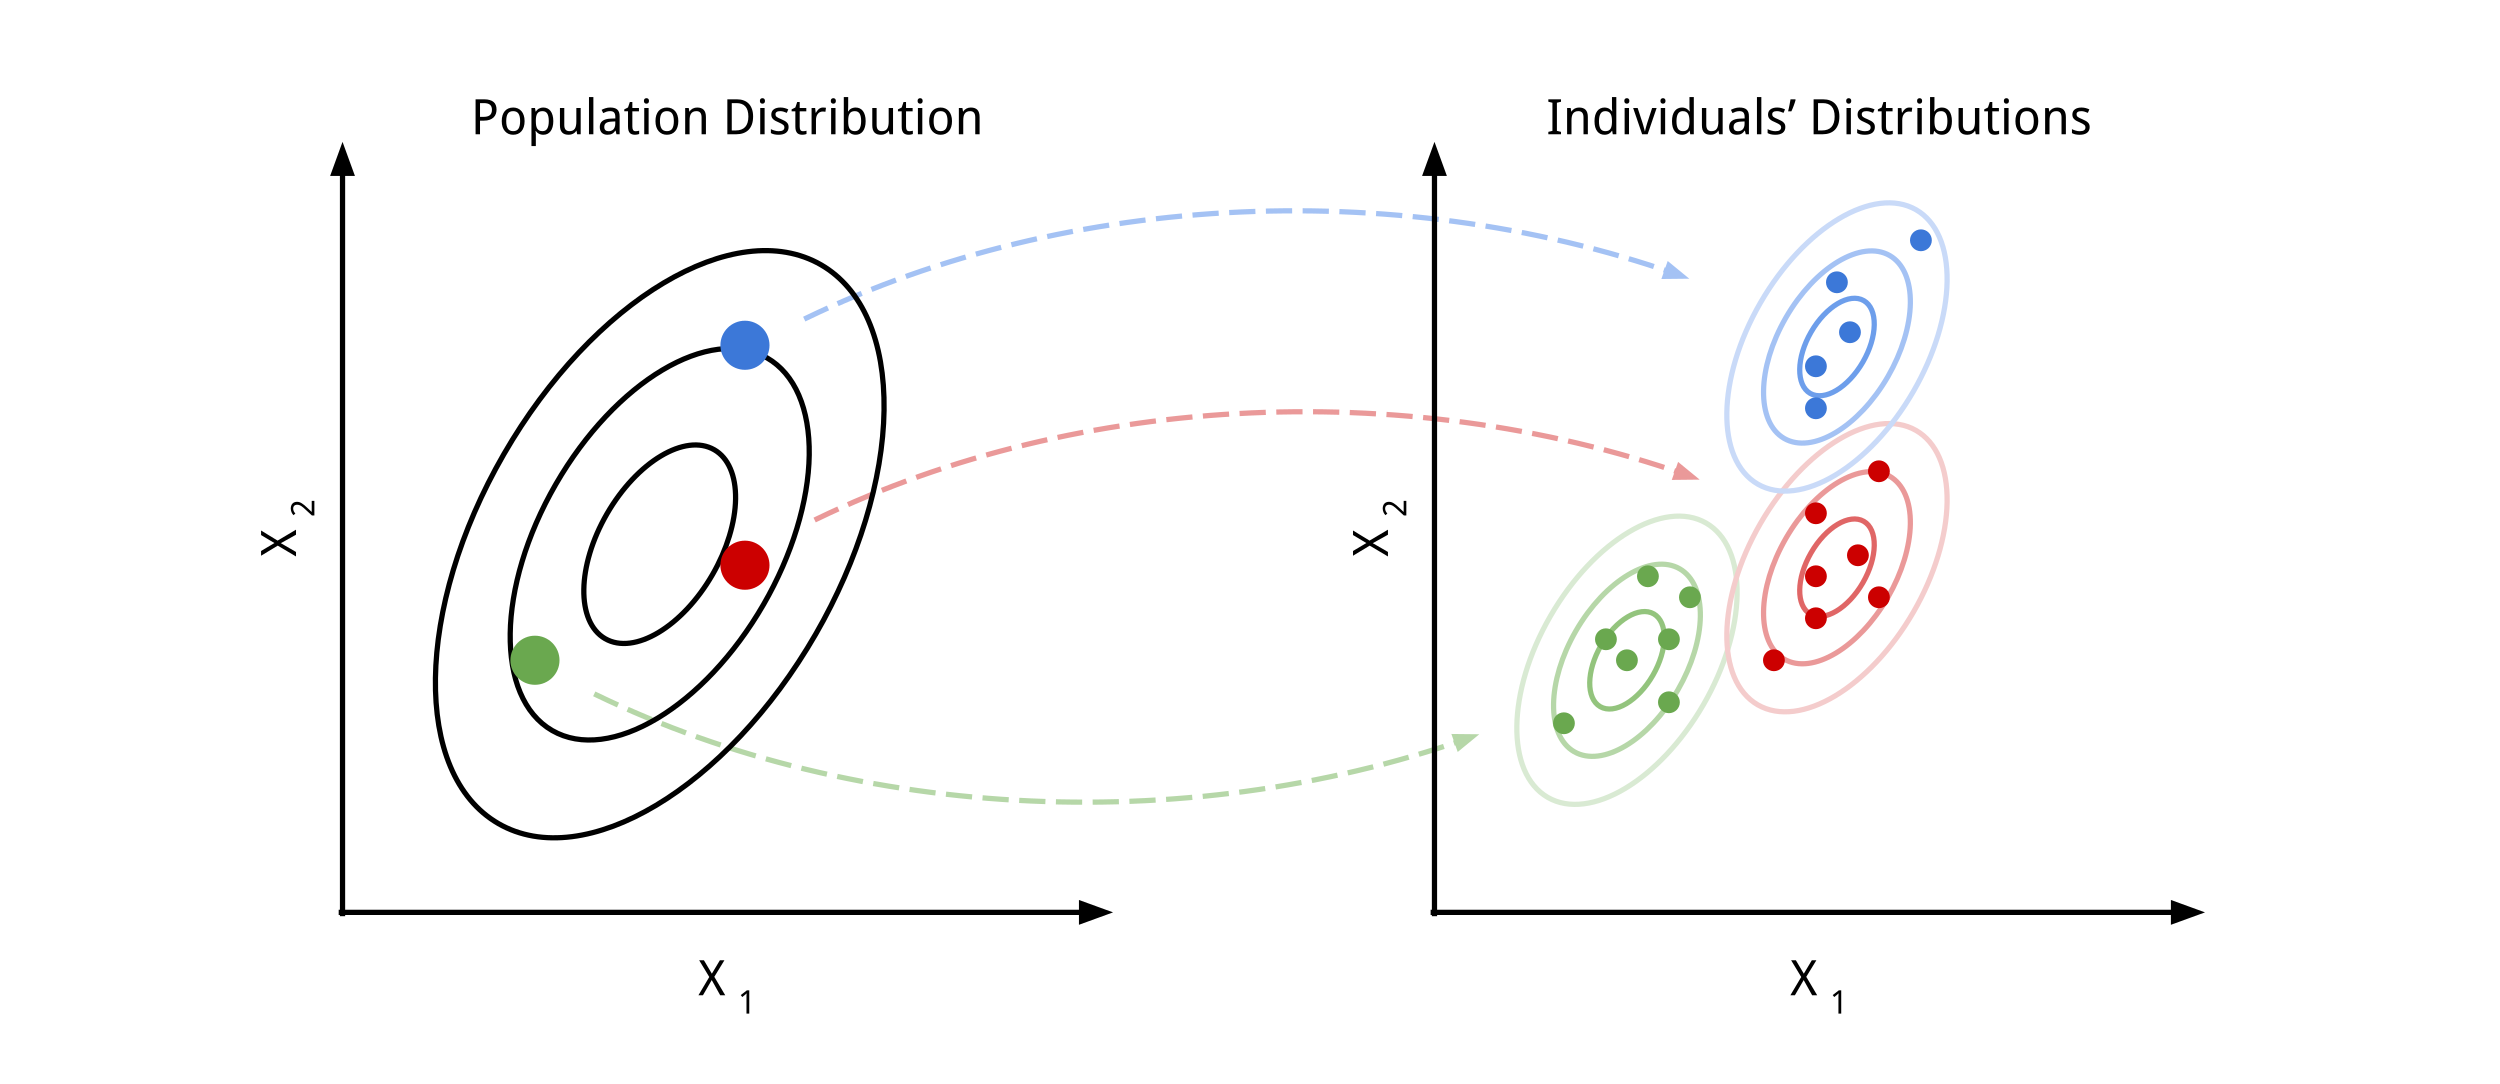 <svg version="1.1" viewBox="0.0 0.0 952.423 413.084" fill="none" stroke="none" stroke-linecap="square" stroke-miterlimit="10" xmlns:xlink="http://www.w3.org/1999/xlink" xmlns="http://www.w3.org/2000/svg"><clipPath id="p.0"><path d="m0 0l952.423 0l0 413.084l-952.423 0l0 -413.084z" clip-rule="nonzero"/></clipPath><g clip-path="url(#p.0)"><path fill="#000000" fill-opacity="0.0" d="m0 0l952.423 0l0 413.084l-952.423 0z" fill-rule="evenodd"/><path fill="#000000" fill-opacity="0.0" d="m307.288 121.138l0 0c100.317 -48.483 228.6 -54.19 336.28 -14.96l-150.403 218.777z" fill-rule="evenodd"/><path fill="#000000" fill-opacity="0.0" d="m307.288 121.138l0 0c100.317 -48.483 228.6 -54.19 336.28 -14.96" fill-rule="evenodd"/><path stroke="#a4c2f4" stroke-width="2.0" stroke-linejoin="round" stroke-linecap="butt" stroke-dasharray="8.0,6.0" d="m307.288 121.138l0 0c50.159 -24.242 107.309 -37.789 165.379 -40.373c29.035 -1.292 58.301 0.158 87.037 4.382c14.368 2.112 28.604 4.918 42.613 8.422c7.005 1.752 13.952 3.678 20.831 5.78c3.44 1.051 6.862 2.145 10.266 3.283c0.425 0.142 0.851 0.285 1.276 0.429l0.388 0.132" fill-rule="evenodd"/><path fill="#a4c2f4" stroke="#a4c2f4" stroke-width="2.0" stroke-linecap="butt" d="m634.345 105.279l6.466 -0.071l-4.999 -4.102z" fill-rule="evenodd"/><path fill="#000000" fill-opacity="0.0" d="m311.248 197.683l0 0c100.317 -48.483 228.6 -54.19 336.28 -14.96l-150.403 218.777z" fill-rule="evenodd"/><path fill="#000000" fill-opacity="0.0" d="m311.248 197.683l0 0c100.317 -48.483 228.6 -54.19 336.28 -14.96" fill-rule="evenodd"/><path stroke="#ea9999" stroke-width="2.0" stroke-linejoin="round" stroke-linecap="butt" stroke-dasharray="8.0,6.0" d="m311.248 197.683l0 0c50.159 -24.242 107.309 -37.789 165.379 -40.373c29.035 -1.292 58.301 0.158 87.037 4.382c14.368 2.112 28.604 4.918 42.613 8.422c7.004 1.752 13.952 3.678 20.831 5.78c3.44 1.051 6.862 2.145 10.266 3.283c0.425 0.142 0.851 0.285 1.276 0.429l0.388 0.132" fill-rule="evenodd"/><path fill="#ea9999" stroke="#ea9999" stroke-width="2.0" stroke-linecap="butt" d="m638.305 181.824l6.466 -0.071l-4.999 -4.102z" fill-rule="evenodd"/><path fill="#000000" fill-opacity="0.0" d="m227.288 264.773l0 0c100.317 48.483 228.6 54.19 336.28 14.96l-150.403 -218.777z" fill-rule="evenodd"/><path fill="#000000" fill-opacity="0.0" d="m227.288 264.773l0 0c100.317 48.483 228.6 54.19 336.28 14.96" fill-rule="evenodd"/><path stroke="#b6d7a8" stroke-width="2.0" stroke-linejoin="round" stroke-linecap="butt" stroke-dasharray="8.0,6.0" d="m227.288 264.773l0 0c50.159 24.242 107.309 37.789 165.379 40.373c29.035 1.292 58.301 -0.158 87.037 -4.382c14.368 -2.112 28.604 -4.918 42.613 -8.422c7.005 -1.752 13.952 -3.678 20.831 -5.78c3.44 -1.051 6.862 -2.145 10.266 -3.283c0.425 -0.142 0.851 -0.285 1.276 -0.429l0.388 -0.132" fill-rule="evenodd"/><path fill="#b6d7a8" stroke="#b6d7a8" stroke-width="2.0" stroke-linecap="butt" d="m555.812 284.804l4.999 -4.102l-6.466 -0.071z" fill-rule="evenodd"/><path fill="#000000" fill-opacity="0.0" d="m590.665 234.701l0 0c16.664 -28.858 43.231 -44.715 59.339 -35.417l0 0c7.735 4.465 11.974 14.252 11.785 27.208c-0.189 12.956 -4.791 28.02 -12.793 41.878l0 0c-16.664 28.858 -43.231 44.715 -59.339 35.417l0 0c-16.108 -9.298 -15.656 -40.229 1.008 -69.087z" fill-rule="evenodd"/><path stroke="#d9ead3" stroke-width="2.0" stroke-linejoin="round" stroke-linecap="butt" d="m590.665 234.701l0 0c16.664 -28.858 43.231 -44.715 59.339 -35.417l0 0c7.735 4.465 11.974 14.252 11.785 27.208c-0.189 12.956 -4.791 28.02 -12.793 41.878l0 0c-16.664 28.858 -43.231 44.715 -59.339 35.417l0 0c-16.108 -9.298 -15.656 -40.229 1.008 -69.087z" fill-rule="evenodd"/><path fill="#000000" fill-opacity="0.0" d="m600.39 240.316l0 0c11.107 -19.239 28.811 -29.808 39.543 -23.606l0 0c5.154 2.978 7.978 9.504 7.851 18.142c-0.127 8.638 -3.195 18.682 -8.528 27.921l0 0c-11.107 19.239 -28.811 29.808 -39.543 23.606l0 0c-10.733 -6.201 -10.429 -26.824 0.677 -46.063z" fill-rule="evenodd"/><path stroke="#b6d7a8" stroke-width="2.0" stroke-linejoin="round" stroke-linecap="butt" d="m600.39 240.316l0 0c11.107 -19.239 28.811 -29.808 39.543 -23.606l0 0c5.154 2.978 7.978 9.504 7.851 18.142c-0.127 8.638 -3.195 18.682 -8.528 27.921l0 0c-11.107 19.239 -28.811 29.808 -39.543 23.606l0 0c-10.733 -6.201 -10.429 -26.824 0.677 -46.063z" fill-rule="evenodd"/><path fill="#000000" fill-opacity="0.0" d="m609.963 245.847l0 0c5.636 -9.758 14.625 -15.117 20.079 -11.969l0 0c2.619 1.512 4.055 4.824 3.993 9.206c-0.062 4.383 -1.617 9.478 -4.324 14.164l0 0c-5.636 9.758 -14.625 15.117 -20.079 11.969l0 0c-5.453 -3.148 -5.305 -13.612 0.331 -23.37z" fill-rule="evenodd"/><path stroke="#93c47d" stroke-width="2.0" stroke-linejoin="round" stroke-linecap="butt" d="m609.963 245.847l0 0c5.636 -9.758 14.625 -15.117 20.079 -11.969l0 0c2.619 1.512 4.055 4.824 3.993 9.206c-0.062 4.383 -1.617 9.478 -4.324 14.164l0 0c-5.636 9.758 -14.625 15.117 -20.079 11.969l0 0c-5.453 -3.148 -5.305 -13.612 0.331 -23.37z" fill-rule="evenodd"/><path fill="#000000" fill-opacity="0.0" d="m670.665 199.436l0 0c16.664 -28.858 43.231 -44.715 59.339 -35.417l0 0c7.735 4.465 11.974 14.252 11.785 27.208c-0.189 12.956 -4.791 28.02 -12.793 41.878l0 0c-16.664 28.858 -43.231 44.715 -59.339 35.417l0 0c-16.108 -9.298 -15.656 -40.229 1.008 -69.087z" fill-rule="evenodd"/><path stroke="#f4cccc" stroke-width="2.0" stroke-linejoin="round" stroke-linecap="butt" d="m670.665 199.436l0 0c16.664 -28.858 43.231 -44.715 59.339 -35.417l0 0c7.735 4.465 11.974 14.252 11.785 27.208c-0.189 12.956 -4.791 28.02 -12.793 41.878l0 0c-16.664 28.858 -43.231 44.715 -59.339 35.417l0 0c-16.108 -9.298 -15.656 -40.229 1.008 -69.087z" fill-rule="evenodd"/><path fill="#000000" fill-opacity="0.0" d="m680.39 205.051l0 0c11.107 -19.239 28.811 -29.808 39.543 -23.606l0 0c5.154 2.978 7.978 9.504 7.851 18.142c-0.127 8.638 -3.195 18.682 -8.528 27.921l0 0c-11.107 19.239 -28.811 29.808 -39.543 23.606l0 0c-10.733 -6.201 -10.429 -26.824 0.677 -46.063z" fill-rule="evenodd"/><path stroke="#ea9999" stroke-width="2.0" stroke-linejoin="round" stroke-linecap="butt" d="m680.39 205.051l0 0c11.107 -19.239 28.811 -29.808 39.543 -23.606l0 0c5.154 2.978 7.978 9.504 7.851 18.142c-0.127 8.638 -3.195 18.682 -8.528 27.921l0 0c-11.107 19.239 -28.811 29.808 -39.543 23.606l0 0c-10.733 -6.201 -10.429 -26.824 0.677 -46.063z" fill-rule="evenodd"/><path fill="#000000" fill-opacity="0.0" d="m689.963 210.582l0 0c5.636 -9.758 14.625 -15.117 20.079 -11.969l0 0c2.619 1.512 4.055 4.824 3.993 9.206c-0.062 4.383 -1.617 9.478 -4.324 14.164l0 0c-5.636 9.758 -14.625 15.117 -20.079 11.969l0 0c-5.453 -3.148 -5.305 -13.612 0.331 -23.37z" fill-rule="evenodd"/><path stroke="#e06666" stroke-width="2.0" stroke-linejoin="round" stroke-linecap="butt" d="m689.963 210.582l0 0c5.636 -9.758 14.625 -15.117 20.079 -11.969l0 0c2.619 1.512 4.055 4.824 3.993 9.206c-0.062 4.383 -1.617 9.478 -4.324 14.164l0 0c-5.636 9.758 -14.625 15.117 -20.079 11.969l0 0c-5.453 -3.148 -5.305 -13.612 0.331 -23.37z" fill-rule="evenodd"/><path fill="#000000" fill-opacity="0.0" d="m670.665 115.354l0 0c16.664 -28.858 43.231 -44.715 59.339 -35.417l0 0c7.735 4.465 11.974 14.252 11.785 27.208c-0.189 12.956 -4.791 28.02 -12.793 41.878l0 0c-16.664 28.858 -43.231 44.715 -59.339 35.417l0 0c-16.108 -9.298 -15.656 -40.229 1.008 -69.087z" fill-rule="evenodd"/><path stroke="#c9daf8" stroke-width="2.0" stroke-linejoin="round" stroke-linecap="butt" d="m670.665 115.354l0 0c16.664 -28.858 43.231 -44.715 59.339 -35.417l0 0c7.735 4.465 11.974 14.252 11.785 27.208c-0.189 12.956 -4.791 28.02 -12.793 41.878l0 0c-16.664 28.858 -43.231 44.715 -59.339 35.417l0 0c-16.108 -9.298 -15.656 -40.229 1.008 -69.087z" fill-rule="evenodd"/><path fill="#000000" fill-opacity="0.0" d="m680.39 120.97l0 0c11.107 -19.239 28.811 -29.808 39.543 -23.606l0 0c5.154 2.978 7.978 9.504 7.851 18.142c-0.127 8.638 -3.195 18.682 -8.528 27.921l0 0c-11.107 19.239 -28.811 29.808 -39.543 23.606l0 0c-10.733 -6.201 -10.429 -26.824 0.677 -46.063z" fill-rule="evenodd"/><path stroke="#a4c2f4" stroke-width="2.0" stroke-linejoin="round" stroke-linecap="butt" d="m680.39 120.97l0 0c11.107 -19.239 28.811 -29.808 39.543 -23.606l0 0c5.154 2.978 7.978 9.504 7.851 18.142c-0.127 8.638 -3.195 18.682 -8.528 27.921l0 0c-11.107 19.239 -28.811 29.808 -39.543 23.606l0 0c-10.733 -6.201 -10.429 -26.824 0.677 -46.063z" fill-rule="evenodd"/><path fill="#000000" fill-opacity="0.0" d="m689.963 126.501l0 0c5.636 -9.758 14.625 -15.117 20.079 -11.969l0 0c2.619 1.512 4.055 4.824 3.993 9.206c-0.062 4.383 -1.617 9.478 -4.324 14.164l0 0c-5.636 9.758 -14.625 15.117 -20.079 11.969l0 0c-5.453 -3.148 -5.305 -13.612 0.331 -23.37z" fill-rule="evenodd"/><path stroke="#6d9eeb" stroke-width="2.0" stroke-linejoin="round" stroke-linecap="butt" d="m689.963 126.501l0 0c5.636 -9.758 14.625 -15.117 20.079 -11.969l0 0c2.619 1.512 4.055 4.824 3.993 9.206c-0.062 4.383 -1.617 9.478 -4.324 14.164l0 0c-5.636 9.758 -14.625 15.117 -20.079 11.969l0 0c-5.453 -3.148 -5.305 -13.612 0.331 -23.37z" fill-rule="evenodd"/><path fill="#000000" fill-opacity="0.0" d="m191.942 173.045l0 0c33.937 -58.786 88.044 -91.092 120.85 -72.157l0 0c15.754 9.093 24.389 29.027 24.005 55.418c-0.384 26.391 -9.755 57.077 -26.053 85.307l0 0c-33.937 58.786 -88.044 91.092 -120.85 72.157l0 0c-32.807 -18.934 -31.89 -81.939 2.047 -140.724z" fill-rule="evenodd"/><path stroke="#000000" stroke-width="2.0" stroke-linejoin="round" stroke-linecap="butt" d="m191.942 173.045l0 0c33.937 -58.786 88.044 -91.092 120.85 -72.157l0 0c15.754 9.093 24.389 29.027 24.005 55.418c-0.384 26.391 -9.755 57.077 -26.053 85.307l0 0c-33.937 58.786 -88.044 91.092 -120.85 72.157l0 0c-32.807 -18.934 -31.89 -81.939 2.047 -140.724z" fill-rule="evenodd"/><path fill="#000000" fill-opacity="0.0" d="m211.741 184.485l0 0c22.622 -39.19 58.686 -60.723 80.551 -48.094l0 0c10.5 6.064 16.255 19.357 15.998 36.953c-0.257 17.596 -6.504 38.054 -17.368 56.874l0 0c-22.622 39.19 -58.686 60.723 -80.551 48.094l0 0c-21.865 -12.629 -21.252 -54.636 1.37 -93.827z" fill-rule="evenodd"/><path stroke="#000000" stroke-width="2.0" stroke-linejoin="round" stroke-linecap="butt" d="m211.741 184.485l0 0c22.622 -39.19 58.686 -60.723 80.551 -48.094l0 0c10.5 6.064 16.255 19.357 15.998 36.953c-0.257 17.596 -6.504 38.054 -17.368 56.874l0 0c-22.622 39.19 -58.686 60.723 -80.551 48.094l0 0c-21.865 -12.629 -21.252 -54.636 1.37 -93.827z" fill-rule="evenodd"/><path fill="#000000" fill-opacity="0.0" d="m130.493 348.053l0 -294.016" fill-rule="evenodd"/><path stroke="#000000" stroke-width="2.0" stroke-linejoin="round" stroke-linecap="butt" d="m130.493 348.053l0 -282.016" fill-rule="evenodd"/><path fill="#000000" stroke="#000000" stroke-width="2.0" stroke-linecap="butt" d="m133.797 66.037l-3.303 -9.076l-3.303 9.076z" fill-rule="evenodd"/><path fill="#000000" fill-opacity="0.0" d="m130.029 347.588l294.016 0" fill-rule="evenodd"/><path stroke="#000000" stroke-width="2.0" stroke-linejoin="round" stroke-linecap="butt" d="m130.029 347.588l282.016 0" fill-rule="evenodd"/><path fill="#000000" stroke="#000000" stroke-width="2.0" stroke-linecap="butt" d="m412.045 350.891l9.076 -3.303l-9.076 -3.303z" fill-rule="evenodd"/><path fill="#000000" fill-opacity="0.0" d="m231.237 195.742l0 0c11.481 -19.874 29.784 -30.795 40.882 -24.394l0 0c5.329 3.074 8.25 9.813 8.12 18.735c-0.13 8.922 -3.3 19.296 -8.813 28.839l0 0c-11.481 19.874 -29.784 30.795 -40.882 24.394l0 0c-11.098 -6.401 -10.788 -27.701 0.693 -47.575z" fill-rule="evenodd"/><path stroke="#000000" stroke-width="2.0" stroke-linejoin="round" stroke-linecap="butt" d="m231.237 195.742l0 0c11.481 -19.874 29.784 -30.795 40.882 -24.394l0 0c5.329 3.074 8.25 9.813 8.12 18.735c-0.13 8.922 -3.3 19.296 -8.813 28.839l0 0c-11.481 19.874 -29.784 30.795 -40.882 24.394l0 0c-11.098 -6.401 -10.788 -27.701 0.693 -47.575z" fill-rule="evenodd"/><path fill="#000000" fill-opacity="0.0" d="m146.123 347.588l261.827 0l0 49.291l-261.827 0z" fill-rule="evenodd"/><path fill="#000000" d="m276.29 379.154l-1.922 0l-3.219 -5.781l-3.344 5.781l-1.719 0l4.125 -6.953l-3.844 -6.359l1.812 0l3.016 5.094l3.047 -5.094l1.734 0l-3.844 6.297l4.156 7.016z" fill-rule="nonzero"/><path fill="#000000" d="m285.449 386.154l-1.062 0l0 -5.547q0 -0.266 0 -0.562q0 -0.297 0 -0.578q0.016 -0.297 0.031 -0.562q0.016 -0.281 0.016 -0.484q-0.109 0.109 -0.188 0.188q-0.078 0.078 -0.156 0.156q-0.078 0.062 -0.172 0.156q-0.094 0.078 -0.219 0.188l-0.906 0.734l-0.578 -0.75l2.328 -1.812l0.906 0l0 8.875z" fill-rule="nonzero"/><path fill="#000000" fill-opacity="0.0" d="m81.202 331.958l0 -261.827l49.291 0l0 261.827z" fill-rule="evenodd"/><path fill="#000000" d="m112.768 201.791l0 1.922l-5.781 3.219l5.781 3.344l0 1.719l-6.953 -4.125l-6.359 3.844l0 -1.812l5.094 -3.016l-5.094 -3.047l0 -1.734l6.297 3.844l7.016 -4.156z" fill-rule="nonzero"/><path fill="#000000" d="m119.768 190.82l0 5.547l-0.953 0l-2.312 -2.125q-0.484 -0.453 -0.891 -0.812q-0.406 -0.359 -0.797 -0.609q-0.391 -0.266 -0.781 -0.391q-0.391 -0.141 -0.859 -0.141q-0.359 0 -0.625 0.109q-0.281 0.094 -0.469 0.297q-0.188 0.188 -0.281 0.453q-0.109 0.25 -0.109 0.578q0 0.578 0.234 1.047q0.234 0.453 0.609 0.875l-0.734 0.625q-0.219 -0.25 -0.406 -0.516q-0.188 -0.281 -0.328 -0.609q-0.141 -0.328 -0.219 -0.688q-0.078 -0.359 -0.078 -0.75q0 -0.578 0.172 -1.047q0.156 -0.469 0.469 -0.797q0.297 -0.328 0.734 -0.5q0.438 -0.188 1.0 -0.188q0.516 0 0.984 0.156q0.453 0.156 0.906 0.453q0.453 0.281 0.922 0.672q0.453 0.391 0.938 0.844l1.812 1.703l0.047 0l0 -4.188l1.016 0z" fill-rule="nonzero"/><path fill="#000000" fill-opacity="0.0" d="m146.123 19.588l261.827 0l0 49.291l-261.827 0z" fill-rule="evenodd"/><path fill="#000000" d="m189.166 41.732q0 0.828 -0.25 1.594q-0.25 0.766 -0.828 1.359q-0.578 0.578 -1.516 0.938q-0.938 0.344 -2.328 0.344l-1.375 0l0 5.188l-1.688 0l0 -13.312l3.297 0q1.219 0 2.094 0.266q0.891 0.25 1.469 0.75q0.578 0.484 0.844 1.219q0.281 0.734 0.281 1.656zm-6.297 2.797l1.188 0q0.844 0 1.469 -0.141q0.641 -0.156 1.047 -0.469q0.422 -0.328 0.625 -0.844q0.219 -0.516 0.219 -1.25q0 -1.297 -0.75 -1.922q-0.75 -0.625 -2.328 -0.625l-1.469 0l0 5.25zm16.984 1.609q0 1.25 -0.312 2.219q-0.297 0.969 -0.875 1.625q-0.562 0.656 -1.375 1.016q-0.797 0.344 -1.812 0.344q-0.938 0 -1.734 -0.344q-0.797 -0.359 -1.375 -1.016q-0.578 -0.656 -0.906 -1.625q-0.312 -0.969 -0.312 -2.219q0 -1.25 0.297 -2.203q0.312 -0.969 0.875 -1.625q0.562 -0.656 1.375 -1.0q0.828 -0.344 1.828 -0.344q0.938 0 1.734 0.344q0.797 0.344 1.375 1.0q0.578 0.656 0.891 1.625q0.328 0.953 0.328 2.203zm-7.0 0q0 1.906 0.625 2.875q0.625 0.953 2.031 0.953q1.406 0 2.016 -0.953q0.625 -0.969 0.625 -2.875q0 -1.906 -0.625 -2.844q-0.625 -0.953 -2.031 -0.953q-1.406 0 -2.031 0.953q-0.609 0.938 -0.609 2.844zm14.142 5.203q-0.547 0 -0.984 -0.125q-0.438 -0.109 -0.797 -0.312q-0.344 -0.203 -0.609 -0.453q-0.266 -0.266 -0.469 -0.562l-0.109 0q0.016 0.312 0.047 0.594q0.016 0.234 0.031 0.484q0.031 0.25 0.031 0.391l0 4.281l-1.672 0l0 -14.484l1.359 0l0.234 1.344l0.078 0q0.203 -0.312 0.469 -0.594q0.266 -0.281 0.609 -0.484q0.359 -0.203 0.797 -0.328q0.438 -0.125 0.984 -0.125q0.844 0 1.547 0.328q0.703 0.328 1.203 0.984q0.5 0.656 0.766 1.625q0.281 0.953 0.281 2.234q0 1.281 -0.281 2.25q-0.266 0.969 -0.766 1.625q-0.5 0.656 -1.203 1.0q-0.703 0.328 -1.547 0.328zm-0.328 -9.0q-0.688 0 -1.172 0.219q-0.469 0.203 -0.766 0.641q-0.297 0.422 -0.438 1.062q-0.141 0.625 -0.156 1.5l0 0.375q0 0.922 0.109 1.641q0.125 0.703 0.422 1.203q0.297 0.484 0.781 0.734q0.5 0.25 1.234 0.25q1.234 0 1.812 -0.984q0.578 -1.0 0.578 -2.859q0 -1.906 -0.578 -2.844q-0.578 -0.938 -1.828 -0.938zm13.213 8.812l-0.25 -1.344l-0.094 0q-0.219 0.391 -0.531 0.688q-0.312 0.281 -0.688 0.469q-0.375 0.188 -0.797 0.281q-0.422 0.094 -0.859 0.094q-0.828 0 -1.453 -0.203q-0.625 -0.219 -1.047 -0.656q-0.422 -0.453 -0.641 -1.141q-0.203 -0.703 -0.203 -1.656l0 -6.531l1.656 0l0 6.438q0 1.188 0.484 1.781q0.484 0.594 1.484 0.594q0.734 0 1.234 -0.234q0.516 -0.25 0.812 -0.703q0.312 -0.469 0.438 -1.141q0.141 -0.672 0.141 -1.547l0 -5.188l1.656 0l0 10.0l-1.344 0zm6.174 0l-1.672 0l0 -14.172l1.672 0l0 14.172zm8.797 0l-0.328 -1.391l-0.078 0q-0.297 0.422 -0.609 0.719q-0.297 0.297 -0.656 0.484q-0.344 0.188 -0.781 0.281q-0.438 0.094 -1.016 0.094q-0.625 0 -1.156 -0.188q-0.531 -0.172 -0.922 -0.531q-0.375 -0.375 -0.594 -0.938q-0.219 -0.562 -0.219 -1.328q0 -1.5 1.047 -2.297q1.047 -0.797 3.203 -0.875l1.672 -0.062l0 -0.625q0 -0.609 -0.141 -1.016q-0.125 -0.422 -0.375 -0.672q-0.25 -0.25 -0.625 -0.359q-0.359 -0.109 -0.828 -0.109q-0.766 0 -1.422 0.219q-0.641 0.219 -1.234 0.531l-0.594 -1.25q0.672 -0.359 1.5 -0.609q0.844 -0.266 1.75 -0.266q0.922 0 1.594 0.188q0.688 0.188 1.125 0.594q0.453 0.406 0.672 1.031q0.219 0.625 0.219 1.531l0 6.844l-1.203 0zm-3.031 -1.156q0.547 0 1.016 -0.172q0.484 -0.172 0.828 -0.516q0.344 -0.359 0.531 -0.891q0.203 -0.531 0.203 -1.25l0 -0.906l-1.297 0.062q-0.828 0.031 -1.391 0.188q-0.547 0.141 -0.875 0.406q-0.328 0.25 -0.484 0.625q-0.141 0.359 -0.141 0.828q0 0.844 0.438 1.234q0.453 0.391 1.172 0.391zm10.324 -0.016q0.156 0 0.359 -0.016q0.219 -0.031 0.406 -0.047q0.188 -0.031 0.344 -0.062q0.172 -0.047 0.25 -0.062l0 1.25q-0.125 0.062 -0.312 0.109q-0.172 0.047 -0.391 0.094q-0.219 0.047 -0.453 0.062q-0.234 0.031 -0.469 0.031q-0.562 0 -1.047 -0.156q-0.484 -0.141 -0.844 -0.484q-0.344 -0.359 -0.547 -0.969q-0.188 -0.609 -0.188 -1.531l0 -5.797l-1.422 0l0 -0.734l1.422 -0.719l0.703 -2.094l0.953 0l0 2.297l2.516 0l0 1.25l-2.516 0l0 5.797q0 0.891 0.281 1.344q0.297 0.438 0.953 0.438zm4.963 1.172l-1.672 0l0 -10.0l1.672 0l0 10.0zm-1.797 -12.703q0 -0.547 0.281 -0.797q0.281 -0.25 0.688 -0.25q0.203 0 0.375 0.062q0.188 0.062 0.312 0.188q0.141 0.125 0.203 0.328q0.078 0.188 0.078 0.469q0 0.531 -0.281 0.797q-0.281 0.25 -0.688 0.25q-0.406 0 -0.688 -0.25q-0.281 -0.266 -0.281 -0.797zm13.109 7.688q0 1.25 -0.312 2.219q-0.297 0.969 -0.875 1.625q-0.562 0.656 -1.375 1.016q-0.797 0.344 -1.812 0.344q-0.938 0 -1.734 -0.344q-0.797 -0.359 -1.375 -1.016q-0.578 -0.656 -0.906 -1.625q-0.312 -0.969 -0.312 -2.219q0 -1.25 0.297 -2.203q0.312 -0.969 0.875 -1.625q0.562 -0.656 1.375 -1.0q0.828 -0.344 1.828 -0.344q0.938 0 1.734 0.344q0.797 0.344 1.375 1.0q0.578 0.656 0.891 1.625q0.328 0.953 0.328 2.203zm-7 0q0 1.906 0.625 2.875q0.625 0.953 2.031 0.953q1.406 0 2.016 -0.953q0.625 -0.969 0.625 -2.875q0 -1.906 -0.625 -2.844q-0.625 -0.953 -2.031 -0.953q-1.406 0 -2.031 0.953q-0.609 0.938 -0.609 2.844zm15.861 5.016l0 -6.438q0 -1.188 -0.484 -1.781q-0.469 -0.594 -1.484 -0.594q-0.734 0 -1.234 0.25q-0.5 0.234 -0.812 0.703q-0.312 0.453 -0.438 1.125q-0.125 0.672 -0.125 1.547l0 5.188l-1.672 0l0 -10.0l1.359 0l0.234 1.344l0.094 0q0.219 -0.391 0.531 -0.672q0.328 -0.297 0.688 -0.484q0.375 -0.188 0.797 -0.281q0.422 -0.094 0.859 -0.094q1.672 0 2.5 0.875q0.844 0.875 0.844 2.781l0 6.531l-1.656 0zm19.629 -6.781q0 1.688 -0.438 2.953q-0.438 1.266 -1.266 2.125q-0.828 0.844 -2.047 1.281q-1.203 0.422 -2.734 0.422l-3.328 0l0 -13.312l3.703 0q1.406 0 2.531 0.422q1.125 0.406 1.922 1.234q0.797 0.828 1.219 2.047q0.438 1.219 0.438 2.828zm-1.797 0.047q0 -1.328 -0.297 -2.297q-0.297 -0.969 -0.875 -1.594q-0.578 -0.641 -1.422 -0.938q-0.828 -0.312 -1.891 -0.312l-1.844 0l0 10.422l1.484 0q2.406 0 3.625 -1.328q1.219 -1.344 1.219 -3.953zm6.184 6.734l-1.672 0l0 -10.0l1.672 0l0 10.0zm-1.797 -12.703q0 -0.547 0.281 -0.797q0.281 -0.25 0.688 -0.25q0.203 0 0.375 0.062q0.188 0.062 0.312 0.188q0.141 0.125 0.203 0.328q0.078 0.188 0.078 0.469q0 0.531 -0.281 0.797q-0.281 0.25 -0.688 0.25q-0.406 0 -0.688 -0.25q-0.281 -0.266 -0.281 -0.797zm10.937 9.969q0 0.719 -0.266 1.266q-0.25 0.547 -0.75 0.922q-0.5 0.359 -1.203 0.547q-0.703 0.188 -1.578 0.188q-0.984 0 -1.703 -0.172q-0.703 -0.156 -1.25 -0.469l0 -1.5q0.297 0.141 0.641 0.281q0.344 0.141 0.719 0.25q0.391 0.109 0.797 0.188q0.406 0.062 0.797 0.062q0.594 0 1.0 -0.094q0.422 -0.109 0.688 -0.297q0.266 -0.188 0.375 -0.453q0.125 -0.266 0.125 -0.594q0 -0.281 -0.094 -0.516q-0.094 -0.234 -0.344 -0.453q-0.234 -0.219 -0.656 -0.438q-0.406 -0.234 -1.062 -0.516q-0.656 -0.281 -1.188 -0.547q-0.516 -0.281 -0.891 -0.625q-0.359 -0.344 -0.562 -0.781q-0.188 -0.438 -0.188 -1.047q0 -0.641 0.25 -1.141q0.25 -0.5 0.703 -0.828q0.453 -0.344 1.094 -0.516q0.641 -0.172 1.422 -0.172q0.875 0 1.609 0.203q0.734 0.188 1.391 0.5l-0.562 1.328q-0.594 -0.266 -1.219 -0.453q-0.625 -0.203 -1.281 -0.203q-0.922 0 -1.375 0.312q-0.438 0.297 -0.438 0.859q0 0.328 0.094 0.562q0.109 0.234 0.359 0.453q0.266 0.203 0.688 0.422q0.438 0.203 1.062 0.469q0.656 0.281 1.172 0.562q0.516 0.266 0.875 0.609q0.375 0.328 0.562 0.766q0.188 0.438 0.188 1.062zm5.464 1.562q0.156 0 0.359 -0.016q0.219 -0.031 0.406 -0.047q0.188 -0.031 0.344 -0.062q0.172 -0.047 0.25 -0.062l0 1.25q-0.125 0.062 -0.312 0.109q-0.172 0.047 -0.391 0.094q-0.219 0.047 -0.453 0.062q-0.234 0.031 -0.469 0.031q-0.562 0 -1.047 -0.156q-0.484 -0.141 -0.844 -0.484q-0.344 -0.359 -0.547 -0.969q-0.188 -0.609 -0.188 -1.531l0 -5.797l-1.422 0l0 -0.734l1.422 -0.719l0.703 -2.094l0.953 0l0 2.297l2.516 0l0 1.25l-2.516 0l0 5.797q0 0.891 0.281 1.344q0.297 0.438 0.953 0.438zm7.619 -9.016q0.266 0 0.594 0.031q0.328 0.016 0.562 0.062l-0.219 1.531q-0.25 -0.047 -0.516 -0.078q-0.266 -0.031 -0.5 -0.031q-0.578 0 -1.062 0.234q-0.469 0.234 -0.812 0.672q-0.344 0.422 -0.531 1.031q-0.172 0.609 -0.172 1.344l0 5.391l-1.672 0l0 -10.0l1.359 0l0.203 1.828l0.062 0q0.234 -0.391 0.484 -0.75q0.266 -0.375 0.578 -0.641q0.328 -0.281 0.734 -0.453q0.406 -0.172 0.906 -0.172zm4.786 10.188l-1.672 0l0 -10.0l1.672 0l0 10.0zm-1.797 -12.703q0 -0.547 0.281 -0.797q0.281 -0.25 0.688 -0.25q0.203 0 0.375 0.062q0.188 0.062 0.312 0.188q0.141 0.125 0.203 0.328q0.078 0.188 0.078 0.469q0 0.531 -0.281 0.797q-0.281 0.25 -0.688 0.25q-0.406 0 -0.688 -0.25q-0.281 -0.266 -0.281 -0.797zm9.484 2.516q0.844 0 1.547 0.328q0.703 0.328 1.203 0.984q0.5 0.656 0.766 1.625q0.281 0.953 0.281 2.234q0 1.281 -0.281 2.25q-0.266 0.969 -0.766 1.625q-0.5 0.656 -1.203 1.0q-0.703 0.328 -1.547 0.328q-0.547 0 -0.984 -0.125q-0.438 -0.109 -0.797 -0.312q-0.344 -0.203 -0.609 -0.453q-0.266 -0.266 -0.469 -0.562l-0.109 0l-0.344 1.266l-1.219 0l0 -14.172l1.672 0l0 3.422q0 0.312 -0.016 0.688q-0.016 0.359 -0.031 0.656q-0.016 0.375 -0.031 0.719l0.078 0q0.203 -0.328 0.469 -0.594q0.266 -0.281 0.609 -0.469q0.359 -0.203 0.797 -0.312q0.438 -0.125 0.984 -0.125zm-0.328 1.375q-0.719 0 -1.219 0.234q-0.484 0.234 -0.781 0.719q-0.297 0.469 -0.422 1.188q-0.109 0.703 -0.109 1.656q0 0.922 0.109 1.641q0.125 0.703 0.422 1.203q0.297 0.484 0.781 0.734q0.5 0.25 1.234 0.25q1.234 0 1.812 -0.984q0.578 -1.0 0.578 -2.859q0 -1.906 -0.578 -2.844q-0.578 -0.938 -1.828 -0.938zm13.213 8.812l-0.25 -1.344l-0.094 0q-0.219 0.391 -0.531 0.688q-0.312 0.281 -0.688 0.469q-0.375 0.188 -0.797 0.281q-0.422 0.094 -0.859 0.094q-0.828 0 -1.453 -0.203q-0.625 -0.219 -1.047 -0.656q-0.422 -0.453 -0.641 -1.141q-0.203 -0.703 -0.203 -1.656l0 -6.531l1.656 0l0 6.438q0 1.188 0.484 1.781q0.484 0.594 1.484 0.594q0.734 0 1.234 -0.234q0.516 -0.25 0.812 -0.703q0.312 -0.469 0.438 -1.141q0.141 -0.672 0.141 -1.547l0 -5.188l1.656 0l0 10.0l-1.344 0zm7.533 -1.172q0.156 0 0.359 -0.016q0.219 -0.031 0.406 -0.047q0.188 -0.031 0.344 -0.062q0.172 -0.047 0.25 -0.062l0 1.25q-0.125 0.062 -0.312 0.109q-0.172 0.047 -0.391 0.094q-0.219 0.047 -0.453 0.062q-0.234 0.031 -0.469 0.031q-0.562 0 -1.047 -0.156q-0.484 -0.141 -0.844 -0.484q-0.344 -0.359 -0.547 -0.969q-0.188 -0.609 -0.188 -1.531l0 -5.797l-1.422 0l0 -0.734l1.422 -0.719l0.703 -2.094l0.953 0l0 2.297l2.516 0l0 1.25l-2.516 0l0 5.797q0 0.891 0.281 1.344q0.297 0.438 0.953 0.438zm4.963 1.172l-1.672 0l0 -10.0l1.672 0l0 10.0zm-1.797 -12.703q0 -0.547 0.281 -0.797q0.281 -0.25 0.688 -0.25q0.203 0 0.375 0.062q0.188 0.062 0.312 0.188q0.141 0.125 0.203 0.328q0.078 0.188 0.078 0.469q0 0.531 -0.281 0.797q-0.281 0.25 -0.688 0.25q-0.406 0 -0.688 -0.25q-0.281 -0.266 -0.281 -0.797zm13.109 7.688q0 1.25 -0.312 2.219q-0.297 0.969 -0.875 1.625q-0.562 0.656 -1.375 1.016q-0.797 0.344 -1.812 0.344q-0.938 0 -1.734 -0.344q-0.797 -0.359 -1.375 -1.016q-0.578 -0.656 -0.906 -1.625q-0.312 -0.969 -0.312 -2.219q0 -1.25 0.297 -2.203q0.312 -0.969 0.875 -1.625q0.562 -0.656 1.375 -1.0q0.828 -0.344 1.828 -0.344q0.938 0 1.734 0.344q0.797 0.344 1.375 1.0q0.578 0.656 0.891 1.625q0.328 0.953 0.328 2.203zm-7.0 0q0 1.906 0.625 2.875q0.625 0.953 2.031 0.953q1.406 0 2.016 -0.953q0.625 -0.969 0.625 -2.875q0 -1.906 -0.625 -2.844q-0.625 -0.953 -2.031 -0.953q-1.406 0 -2.031 0.953q-0.609 0.938 -0.609 2.844zm15.861 5.016l0 -6.438q0 -1.188 -0.484 -1.781q-0.469 -0.594 -1.484 -0.594q-0.734 0 -1.234 0.25q-0.5 0.234 -0.812 0.703q-0.312 0.453 -0.438 1.125q-0.125 0.672 -0.125 1.547l0 5.188l-1.672 0l0 -10.0l1.359 0l0.234 1.344l0.094 0q0.219 -0.391 0.531 -0.672q0.328 -0.297 0.688 -0.484q0.375 -0.188 0.797 -0.281q0.422 -0.094 0.859 -0.094q1.672 0 2.5 0.875q0.844 0.875 0.844 2.781l0 6.531l-1.656 0z" fill-rule="nonzero"/><path fill="#6aa84f" d="m194.449 251.535l0 0c0 -5.166 4.188 -9.354 9.354 -9.354l0 0c2.481 0 4.86 0.986 6.615 2.74c1.754 1.754 2.74 4.134 2.74 6.615l0 0c0 5.166 -4.188 9.354 -9.354 9.354l0 0c-5.166 0 -9.354 -4.188 -9.354 -9.354z" fill-rule="evenodd"/><path fill="#cc0000" d="m274.449 215.328l0 0c0 -5.166 4.188 -9.354 9.354 -9.354l0 0c2.481 0 4.86 0.986 6.615 2.74c1.754 1.754 2.74 4.134 2.74 6.615l0 0c0 5.166 -4.188 9.354 -9.354 9.354l0 0c-5.166 0 -9.354 -4.188 -9.354 -9.354z" fill-rule="evenodd"/><path fill="#3c78d8" d="m274.449 131.535l0 0c0 -5.166 4.188 -9.354 9.354 -9.354l0 0c2.481 0 4.86 0.986 6.615 2.74c1.754 1.754 2.74 4.134 2.74 6.615l0 0c0 5.166 -4.188 9.354 -9.354 9.354l0 0c-5.166 0 -9.354 -4.188 -9.354 -9.354z" fill-rule="evenodd"/><path fill="#000000" fill-opacity="0.0" d="m546.493 348.053l0 -294.016" fill-rule="evenodd"/><path stroke="#000000" stroke-width="2.0" stroke-linejoin="round" stroke-linecap="butt" d="m546.493 348.053l0 -282.016" fill-rule="evenodd"/><path fill="#000000" stroke="#000000" stroke-width="2.0" stroke-linecap="butt" d="m549.797 66.037l-3.303 -9.076l-3.303 9.076z" fill-rule="evenodd"/><path fill="#000000" fill-opacity="0.0" d="m546.029 347.588l294.016 0" fill-rule="evenodd"/><path stroke="#000000" stroke-width="2.0" stroke-linejoin="round" stroke-linecap="butt" d="m546.029 347.588l282.016 0" fill-rule="evenodd"/><path fill="#000000" stroke="#000000" stroke-width="2.0" stroke-linecap="butt" d="m828.044 350.891l9.076 -3.303l-9.076 -3.303z" fill-rule="evenodd"/><path fill="#000000" fill-opacity="0.0" d="m562.123 347.588l261.827 0l0 49.291l-261.827 0z" fill-rule="evenodd"/><path fill="#000000" d="m692.29 379.154l-1.922 0l-3.219 -5.781l-3.344 5.781l-1.719 0l4.125 -6.953l-3.844 -6.359l1.812 0l3.016 5.094l3.047 -5.094l1.734 0l-3.844 6.297l4.156 7.016z" fill-rule="nonzero"/><path fill="#000000" d="m701.449 386.154l-1.062 0l0 -5.547q0 -0.266 0 -0.562q0 -0.297 0 -0.578q0.016 -0.297 0.031 -0.562q0.016 -0.281 0.016 -0.484q-0.109 0.109 -0.188 0.188q-0.078 0.078 -0.156 0.156q-0.078 0.062 -0.172 0.156q-0.094 0.078 -0.219 0.188l-0.906 0.734l-0.578 -0.75l2.328 -1.812l0.906 0l0 8.875z" fill-rule="nonzero"/><path fill="#000000" fill-opacity="0.0" d="m497.202 331.958l0 -261.827l49.291 0l0 261.827z" fill-rule="evenodd"/><path fill="#000000" d="m528.768 201.791l0 1.922l-5.781 3.219l5.781 3.344l0 1.719l-6.953 -4.125l-6.359 3.844l0 -1.812l5.094 -3.016l-5.094 -3.047l0 -1.734l6.297 3.844l7.016 -4.156z" fill-rule="nonzero"/><path fill="#000000" d="m535.768 190.82l0 5.547l-0.953 0l-2.312 -2.125q-0.484 -0.453 -0.891 -0.812q-0.406 -0.359 -0.797 -0.609q-0.391 -0.266 -0.781 -0.391q-0.391 -0.141 -0.859 -0.141q-0.359 0 -0.625 0.109q-0.281 0.094 -0.469 0.297q-0.188 0.188 -0.281 0.453q-0.109 0.25 -0.109 0.578q0 0.578 0.234 1.047q0.234 0.453 0.609 0.875l-0.734 0.625q-0.219 -0.25 -0.406 -0.516q-0.188 -0.281 -0.328 -0.609q-0.141 -0.328 -0.219 -0.688q-0.078 -0.359 -0.078 -0.75q0 -0.578 0.172 -1.047q0.156 -0.469 0.469 -0.797q0.297 -0.328 0.734 -0.5q0.438 -0.188 1.0 -0.188q0.516 0 0.984 0.156q0.453 0.156 0.906 0.453q0.453 0.281 0.922 0.672q0.453 0.391 0.938 0.844l1.812 1.703l0.047 0l0 -4.188l1.016 0z" fill-rule="nonzero"/><path fill="#000000" fill-opacity="0.0" d="m562.123 19.588l261.827 0l0 49.291l-261.827 0z" fill-rule="evenodd"/><path fill="#000000" d="m594.694 51.154l-4.828 0l0 -0.922l1.562 -0.375l0 -10.719l-1.562 -0.375l0 -0.922l4.828 0l0 0.922l-1.562 0.375l0 10.719l1.562 0.375l0 0.922zm8.572 0l0 -6.438q0 -1.188 -0.484 -1.781q-0.469 -0.594 -1.484 -0.594q-0.734 0 -1.234 0.25q-0.5 0.234 -0.812 0.703q-0.312 0.453 -0.438 1.125q-0.125 0.672 -0.125 1.547l0 5.188l-1.672 0l0 -10.0l1.359 0l0.234 1.344l0.094 0q0.219 -0.391 0.531 -0.672q0.328 -0.297 0.688 -0.484q0.375 -0.188 0.797 -0.281q0.422 -0.094 0.859 -0.094q1.672 0 2.5 0.875q0.844 0.875 0.844 2.781l0 6.531l-1.656 0zm10.924 -1.344l-0.078 0q-0.203 0.312 -0.469 0.594q-0.266 0.281 -0.625 0.5q-0.344 0.203 -0.781 0.312q-0.438 0.125 -0.984 0.125q-0.844 0 -1.547 -0.328q-0.703 -0.328 -1.203 -0.984q-0.5 -0.656 -0.781 -1.609q-0.266 -0.969 -0.266 -2.25q0 -1.281 0.266 -2.25q0.281 -0.969 0.781 -1.625q0.5 -0.656 1.203 -0.984q0.703 -0.344 1.547 -0.344q0.531 0 0.969 0.125q0.438 0.109 0.781 0.312q0.359 0.203 0.625 0.469q0.281 0.266 0.484 0.547l0.109 0q-0.031 -0.297 -0.047 -0.578q-0.031 -0.25 -0.047 -0.5q-0.016 -0.25 -0.016 -0.391l0 -3.969l1.656 0l0 14.172l-1.344 0l-0.234 -1.344zm-2.625 0.156q0.703 0 1.172 -0.203q0.484 -0.219 0.781 -0.641q0.297 -0.438 0.438 -1.078q0.141 -0.641 0.156 -1.5l0 -0.375q0 -0.922 -0.125 -1.625q-0.125 -0.719 -0.422 -1.203q-0.297 -0.5 -0.797 -0.75q-0.484 -0.25 -1.219 -0.25q-1.219 0 -1.812 1.0q-0.578 0.984 -0.578 2.844q0 1.906 0.578 2.844q0.594 0.938 1.828 0.938zm9.041 1.188l-1.672 0l0 -10.0l1.672 0l0 10.0zm-1.797 -12.703q0 -0.547 0.281 -0.797q0.281 -0.25 0.688 -0.25q0.203 0 0.375 0.062q0.188 0.062 0.312 0.188q0.141 0.125 0.203 0.328q0.078 0.188 0.078 0.469q0 0.531 -0.281 0.797q-0.281 0.25 -0.688 0.25q-0.406 0 -0.688 -0.25q-0.281 -0.266 -0.281 -0.797zm6.797 12.703l-3.422 -10.0l1.719 0l1.812 5.562q0.094 0.297 0.234 0.781q0.141 0.469 0.266 0.969q0.141 0.484 0.25 0.922q0.125 0.438 0.156 0.656l0.062 0q0.047 -0.219 0.156 -0.656q0.109 -0.438 0.234 -0.922q0.141 -0.5 0.281 -0.969q0.141 -0.484 0.234 -0.781l1.812 -5.562l1.719 0l-3.422 10.0l-2.094 0zm8.765 0l-1.672 0l0 -10.0l1.672 0l0 10.0zm-1.797 -12.703q0 -0.547 0.281 -0.797q0.281 -0.25 0.688 -0.25q0.203 0 0.375 0.062q0.188 0.062 0.312 0.188q0.141 0.125 0.203 0.328q0.078 0.188 0.078 0.469q0 0.531 -0.281 0.797q-0.281 0.25 -0.688 0.25q-0.406 0 -0.688 -0.25q-0.281 -0.266 -0.281 -0.797zm11.141 11.359l-0.078 0q-0.203 0.312 -0.469 0.594q-0.266 0.281 -0.625 0.5q-0.344 0.203 -0.781 0.312q-0.438 0.125 -0.984 0.125q-0.844 0 -1.547 -0.328q-0.703 -0.328 -1.203 -0.984q-0.5 -0.656 -0.781 -1.609q-0.266 -0.969 -0.266 -2.25q0 -1.281 0.266 -2.25q0.281 -0.969 0.781 -1.625q0.5 -0.656 1.203 -0.984q0.703 -0.344 1.547 -0.344q0.531 0 0.969 0.125q0.438 0.109 0.781 0.312q0.359 0.203 0.625 0.469q0.281 0.266 0.484 0.547l0.109 0q-0.031 -0.297 -0.047 -0.578q-0.031 -0.25 -0.047 -0.5q-0.016 -0.25 -0.016 -0.391l0 -3.969l1.656 0l0 14.172l-1.344 0l-0.234 -1.344zm-2.625 0.156q0.703 0 1.172 -0.203q0.484 -0.219 0.781 -0.641q0.297 -0.438 0.438 -1.078q0.141 -0.641 0.156 -1.5l0 -0.375q0 -0.922 -0.125 -1.625q-0.125 -0.719 -0.422 -1.203q-0.297 -0.5 -0.797 -0.75q-0.484 -0.25 -1.219 -0.25q-1.219 0 -1.812 1.0q-0.578 0.984 -0.578 2.844q0 1.906 0.578 2.844q0.594 0.938 1.828 0.938zm13.853 1.188l-0.25 -1.344l-0.094 0q-0.219 0.391 -0.531 0.688q-0.312 0.281 -0.688 0.469q-0.375 0.188 -0.797 0.281q-0.422 0.094 -0.859 0.094q-0.828 0 -1.453 -0.203q-0.625 -0.219 -1.047 -0.656q-0.422 -0.453 -0.641 -1.141q-0.203 -0.703 -0.203 -1.656l0 -6.531l1.656 0l0 6.438q0 1.188 0.484 1.781q0.484 0.594 1.484 0.594q0.734 0 1.234 -0.234q0.516 -0.25 0.812 -0.703q0.312 -0.469 0.438 -1.141q0.141 -0.672 0.141 -1.547l0 -5.188l1.656 0l0 10.0l-1.344 0zm10.142 0l-0.328 -1.391l-0.078 0q-0.297 0.422 -0.609 0.719q-0.297 0.297 -0.656 0.484q-0.344 0.188 -0.781 0.281q-0.438 0.094 -1.016 0.094q-0.625 0 -1.156 -0.188q-0.531 -0.172 -0.922 -0.531q-0.375 -0.375 -0.594 -0.938q-0.219 -0.562 -0.219 -1.328q0 -1.5 1.047 -2.297q1.047 -0.797 3.203 -0.875l1.672 -0.062l0 -0.625q0 -0.609 -0.141 -1.016q-0.125 -0.422 -0.375 -0.672q-0.25 -0.25 -0.625 -0.359q-0.359 -0.109 -0.828 -0.109q-0.766 0 -1.422 0.219q-0.641 0.219 -1.234 0.531l-0.594 -1.25q0.672 -0.359 1.5 -0.609q0.844 -0.266 1.75 -0.266q0.922 0 1.594 0.188q0.688 0.188 1.125 0.594q0.453 0.406 0.672 1.031q0.219 0.625 0.219 1.531l0 6.844l-1.203 0zm-3.031 -1.156q0.547 0 1.016 -0.172q0.484 -0.172 0.828 -0.516q0.344 -0.359 0.531 -0.891q0.203 -0.531 0.203 -1.25l0 -0.906l-1.297 0.062q-0.828 0.031 -1.391 0.188q-0.547 0.141 -0.875 0.406q-0.328 0.25 -0.484 0.625q-0.141 0.359 -0.141 0.828q0 0.844 0.438 1.234q0.453 0.391 1.172 0.391zm8.964 1.156l-1.672 0l0 -14.172l1.672 0l0 14.172zm9.141 -2.734q0 0.719 -0.266 1.266q-0.25 0.547 -0.75 0.922q-0.5 0.359 -1.203 0.547q-0.703 0.188 -1.578 0.188q-0.984 0 -1.703 -0.172q-0.703 -0.156 -1.25 -0.469l0 -1.5q0.297 0.141 0.641 0.281q0.344 0.141 0.719 0.25q0.391 0.109 0.797 0.188q0.406 0.062 0.797 0.062q0.594 0 1.0 -0.094q0.422 -0.109 0.688 -0.297q0.266 -0.188 0.375 -0.453q0.125 -0.266 0.125 -0.594q0 -0.281 -0.094 -0.516q-0.094 -0.234 -0.344 -0.453q-0.234 -0.219 -0.656 -0.438q-0.406 -0.234 -1.062 -0.516q-0.656 -0.281 -1.188 -0.547q-0.516 -0.281 -0.891 -0.625q-0.359 -0.344 -0.562 -0.781q-0.188 -0.438 -0.188 -1.047q0 -0.641 0.25 -1.141q0.25 -0.5 0.703 -0.828q0.453 -0.344 1.094 -0.516q0.641 -0.172 1.422 -0.172q0.875 0 1.609 0.203q0.734 0.188 1.391 0.5l-0.562 1.328q-0.594 -0.266 -1.219 -0.453q-0.625 -0.203 -1.281 -0.203q-0.922 0 -1.375 0.312q-0.438 0.297 -0.438 0.859q0 0.328 0.094 0.562q0.109 0.234 0.359 0.453q0.266 0.203 0.688 0.422q0.438 0.203 1.062 0.469q0.656 0.281 1.172 0.562q0.516 0.266 0.875 0.609q0.375 0.328 0.562 0.766q0.188 0.438 0.188 1.062zm3.792 -10.578l0.125 0.188q-0.125 0.516 -0.312 1.062q-0.172 0.547 -0.391 1.125q-0.203 0.562 -0.438 1.125q-0.234 0.547 -0.469 1.062l-1.25 0q0.141 -0.547 0.266 -1.141q0.125 -0.609 0.25 -1.203q0.125 -0.609 0.219 -1.172q0.109 -0.562 0.188 -1.047l1.812 0zm16.795 6.531q0 1.688 -0.438 2.953q-0.438 1.266 -1.266 2.125q-0.828 0.844 -2.047 1.281q-1.203 0.422 -2.734 0.422l-3.328 0l0 -13.312l3.703 0q1.406 0 2.531 0.422q1.125 0.406 1.922 1.234q0.797 0.828 1.219 2.047q0.438 1.219 0.438 2.828zm-1.797 0.047q0 -1.328 -0.297 -2.297q-0.297 -0.969 -0.875 -1.594q-0.578 -0.641 -1.422 -0.938q-0.828 -0.312 -1.891 -0.312l-1.844 0l0 10.422l1.484 0q2.406 0 3.625 -1.328q1.219 -1.344 1.219 -3.953zm6.184 6.734l-1.672 0l0 -10.0l1.672 0l0 10.0zm-1.797 -12.703q0 -0.547 0.281 -0.797q0.281 -0.25 0.688 -0.25q0.203 0 0.375 0.062q0.188 0.062 0.312 0.188q0.141 0.125 0.203 0.328q0.078 0.188 0.078 0.469q0 0.531 -0.281 0.797q-0.281 0.25 -0.688 0.25q-0.406 0 -0.688 -0.25q-0.281 -0.266 -0.281 -0.797zm10.937 9.969q0 0.719 -0.266 1.266q-0.25 0.547 -0.75 0.922q-0.5 0.359 -1.203 0.547q-0.703 0.188 -1.578 0.188q-0.984 0 -1.703 -0.172q-0.703 -0.156 -1.25 -0.469l0 -1.5q0.297 0.141 0.641 0.281q0.344 0.141 0.719 0.25q0.391 0.109 0.797 0.188q0.406 0.062 0.797 0.062q0.594 0 1.0 -0.094q0.422 -0.109 0.688 -0.297q0.266 -0.188 0.375 -0.453q0.125 -0.266 0.125 -0.594q0 -0.281 -0.094 -0.516q-0.094 -0.234 -0.344 -0.453q-0.234 -0.219 -0.656 -0.438q-0.406 -0.234 -1.062 -0.516q-0.656 -0.281 -1.188 -0.547q-0.516 -0.281 -0.891 -0.625q-0.359 -0.344 -0.562 -0.781q-0.188 -0.438 -0.188 -1.047q0 -0.641 0.25 -1.141q0.25 -0.5 0.703 -0.828q0.453 -0.344 1.094 -0.516q0.641 -0.172 1.422 -0.172q0.875 0 1.609 0.203q0.734 0.188 1.391 0.5l-0.562 1.328q-0.594 -0.266 -1.219 -0.453q-0.625 -0.203 -1.281 -0.203q-0.922 0 -1.375 0.312q-0.438 0.297 -0.438 0.859q0 0.328 0.094 0.562q0.109 0.234 0.359 0.453q0.266 0.203 0.688 0.422q0.438 0.203 1.062 0.469q0.656 0.281 1.172 0.562q0.516 0.266 0.875 0.609q0.375 0.328 0.562 0.766q0.188 0.438 0.188 1.062zm5.464 1.562q0.156 0 0.359 -0.016q0.219 -0.031 0.406 -0.047q0.188 -0.031 0.344 -0.062q0.172 -0.047 0.25 -0.062l0 1.25q-0.125 0.062 -0.312 0.109q-0.172 0.047 -0.391 0.094q-0.219 0.047 -0.453 0.062q-0.234 0.031 -0.469 0.031q-0.562 0 -1.047 -0.156q-0.484 -0.141 -0.844 -0.484q-0.344 -0.359 -0.547 -0.969q-0.188 -0.609 -0.188 -1.531l0 -5.797l-1.422 0l0 -0.734l1.422 -0.719l0.703 -2.094l0.953 0l0 2.297l2.516 0l0 1.25l-2.516 0l0 5.797q0 0.891 0.281 1.344q0.297 0.438 0.953 0.438zm7.619 -9.016q0.266 0 0.594 0.031q0.328 0.016 0.562 0.062l-0.219 1.531q-0.25 -0.047 -0.516 -0.078q-0.266 -0.031 -0.5 -0.031q-0.578 0 -1.062 0.234q-0.469 0.234 -0.812 0.672q-0.344 0.422 -0.531 1.031q-0.172 0.609 -0.172 1.344l0 5.391l-1.672 0l0 -10.0l1.359 0l0.203 1.828l0.062 0q0.234 -0.391 0.484 -0.75q0.266 -0.375 0.578 -0.641q0.328 -0.281 0.734 -0.453q0.406 -0.172 0.906 -0.172zm4.786 10.188l-1.672 0l0 -10.0l1.672 0l0 10.0zm-1.797 -12.703q0 -0.547 0.281 -0.797q0.281 -0.25 0.688 -0.25q0.203 0 0.375 0.062q0.188 0.062 0.312 0.188q0.141 0.125 0.203 0.328q0.078 0.188 0.078 0.469q0 0.531 -0.281 0.797q-0.281 0.25 -0.688 0.25q-0.406 0 -0.688 -0.25q-0.281 -0.266 -0.281 -0.797zm9.484 2.516q0.844 0 1.547 0.328q0.703 0.328 1.203 0.984q0.5 0.656 0.766 1.625q0.281 0.953 0.281 2.234q0 1.281 -0.281 2.25q-0.266 0.969 -0.766 1.625q-0.5 0.656 -1.203 1.0q-0.703 0.328 -1.547 0.328q-0.547 0 -0.984 -0.125q-0.438 -0.109 -0.797 -0.312q-0.344 -0.203 -0.609 -0.453q-0.266 -0.266 -0.469 -0.562l-0.109 0l-0.344 1.266l-1.219 0l0 -14.172l1.672 0l0 3.422q0 0.312 -0.016 0.688q-0.016 0.359 -0.031 0.656q-0.016 0.375 -0.031 0.719l0.078 0q0.203 -0.328 0.469 -0.594q0.266 -0.281 0.609 -0.469q0.359 -0.203 0.797 -0.312q0.438 -0.125 0.984 -0.125zm-0.328 1.375q-0.719 0 -1.219 0.234q-0.484 0.234 -0.781 0.719q-0.297 0.469 -0.422 1.188q-0.109 0.703 -0.109 1.656q0 0.922 0.109 1.641q0.125 0.703 0.422 1.203q0.297 0.484 0.781 0.734q0.5 0.25 1.234 0.25q1.234 0 1.812 -0.984q0.578 -1.0 0.578 -2.859q0 -1.906 -0.578 -2.844q-0.578 -0.938 -1.828 -0.938zm13.213 8.812l-0.25 -1.344l-0.094 0q-0.219 0.391 -0.531 0.688q-0.312 0.281 -0.688 0.469q-0.375 0.188 -0.797 0.281q-0.422 0.094 -0.859 0.094q-0.828 0 -1.453 -0.203q-0.625 -0.219 -1.047 -0.656q-0.422 -0.453 -0.641 -1.141q-0.203 -0.703 -0.203 -1.656l0 -6.531l1.656 0l0 6.438q0 1.188 0.484 1.781q0.484 0.594 1.484 0.594q0.734 0 1.234 -0.234q0.516 -0.25 0.812 -0.703q0.312 -0.469 0.438 -1.141q0.141 -0.672 0.141 -1.547l0 -5.188l1.656 0l0 10.0l-1.344 0zm7.533 -1.172q0.156 0 0.359 -0.016q0.219 -0.031 0.406 -0.047q0.188 -0.031 0.344 -0.062q0.172 -0.047 0.25 -0.062l0 1.25q-0.125 0.062 -0.312 0.109q-0.172 0.047 -0.391 0.094q-0.219 0.047 -0.453 0.062q-0.234 0.031 -0.469 0.031q-0.562 0 -1.047 -0.156q-0.484 -0.141 -0.844 -0.484q-0.344 -0.359 -0.547 -0.969q-0.188 -0.609 -0.188 -1.531l0 -5.797l-1.422 0l0 -0.734l1.422 -0.719l0.703 -2.094l0.953 0l0 2.297l2.516 0l0 1.25l-2.516 0l0 5.797q0 0.891 0.281 1.344q0.297 0.438 0.953 0.438zm4.963 1.172l-1.672 0l0 -10.0l1.672 0l0 10.0zm-1.797 -12.703q0 -0.547 0.281 -0.797q0.281 -0.25 0.688 -0.25q0.203 0 0.375 0.062q0.188 0.062 0.312 0.188q0.141 0.125 0.203 0.328q0.078 0.188 0.078 0.469q0 0.531 -0.281 0.797q-0.281 0.25 -0.688 0.25q-0.406 0 -0.688 -0.25q-0.281 -0.266 -0.281 -0.797zm13.109 7.688q0 1.25 -0.312 2.219q-0.297 0.969 -0.875 1.625q-0.562 0.656 -1.375 1.016q-0.797 0.344 -1.812 0.344q-0.938 0 -1.734 -0.344q-0.797 -0.359 -1.375 -1.016q-0.578 -0.656 -0.906 -1.625q-0.312 -0.969 -0.312 -2.219q0 -1.25 0.297 -2.203q0.312 -0.969 0.875 -1.625q0.562 -0.656 1.375 -1.0q0.828 -0.344 1.828 -0.344q0.938 0 1.734 0.344q0.797 0.344 1.375 1.0q0.578 0.656 0.891 1.625q0.328 0.953 0.328 2.203zm-7.0 0q0 1.906 0.625 2.875q0.625 0.953 2.031 0.953q1.406 0 2.016 -0.953q0.625 -0.969 0.625 -2.875q0 -1.906 -0.625 -2.844q-0.625 -0.953 -2.031 -0.953q-1.406 0 -2.031 0.953q-0.609 0.938 -0.609 2.844zm15.861 5.016l0 -6.438q0 -1.188 -0.484 -1.781q-0.469 -0.594 -1.484 -0.594q-0.734 0 -1.234 0.25q-0.5 0.234 -0.812 0.703q-0.312 0.453 -0.438 1.125q-0.125 0.672 -0.125 1.547l0 5.188l-1.672 0l0 -10.0l1.359 0l0.234 1.344l0.094 0q0.219 -0.391 0.531 -0.672q0.328 -0.297 0.688 -0.484q0.375 -0.188 0.797 -0.281q0.422 -0.094 0.859 -0.094q1.672 0 2.5 0.875q0.844 0.875 0.844 2.781l0 6.531l-1.656 0zm10.72 -2.734q0 0.719 -0.266 1.266q-0.25 0.547 -0.75 0.922q-0.5 0.359 -1.203 0.547q-0.703 0.188 -1.578 0.188q-0.984 0 -1.703 -0.172q-0.703 -0.156 -1.25 -0.469l0 -1.5q0.297 0.141 0.641 0.281q0.344 0.141 0.719 0.25q0.391 0.109 0.797 0.188q0.406 0.062 0.797 0.062q0.594 0 1.0 -0.094q0.422 -0.109 0.688 -0.297q0.266 -0.188 0.375 -0.453q0.125 -0.266 0.125 -0.594q0 -0.281 -0.094 -0.516q-0.094 -0.234 -0.344 -0.453q-0.234 -0.219 -0.656 -0.438q-0.406 -0.234 -1.062 -0.516q-0.656 -0.281 -1.188 -0.547q-0.516 -0.281 -0.891 -0.625q-0.359 -0.344 -0.562 -0.781q-0.188 -0.438 -0.188 -1.047q0 -0.641 0.25 -1.141q0.25 -0.5 0.703 -0.828q0.453 -0.344 1.094 -0.516q0.641 -0.172 1.422 -0.172q0.875 0 1.609 0.203q0.734 0.188 1.391 0.5l-0.562 1.328q-0.594 -0.266 -1.219 -0.453q-0.625 -0.203 -1.281 -0.203q-0.922 0 -1.375 0.312q-0.438 0.297 -0.438 0.859q0 0.328 0.094 0.562q0.109 0.234 0.359 0.453q0.266 0.203 0.688 0.422q0.438 0.203 1.062 0.469q0.656 0.281 1.172 0.562q0.516 0.266 0.875 0.609q0.375 0.328 0.562 0.766q0.188 0.438 0.188 1.062z" fill-rule="nonzero"/><path fill="#3c78d8" d="m695.651 107.541l0 0c0 -2.296 1.861 -4.157 4.157 -4.157l0 0c1.103 0 2.16 0.438 2.94 1.218c0.78 0.78 1.218 1.837 1.218 2.94l0 0c0 2.296 -1.861 4.157 -4.157 4.157l0 0c-2.296 0 -4.157 -1.861 -4.157 -4.157z" fill-rule="evenodd"/><path fill="#3c78d8" d="m700.621 126.571l0 0c0 -2.296 1.861 -4.157 4.157 -4.157l0 0c1.103 0 2.16 0.438 2.94 1.218c0.78 0.78 1.218 1.837 1.218 2.94l0 0c0 2.296 -1.861 4.157 -4.157 4.157l0 0c-2.296 0 -4.157 -1.861 -4.157 -4.157z" fill-rule="evenodd"/><path fill="#3c78d8" d="m687.651 139.541l0 0c0 -2.296 1.861 -4.157 4.157 -4.157l0 0c1.103 0 2.16 0.438 2.94 1.218c0.78 0.78 1.218 1.837 1.218 2.94l0 0c0 2.296 -1.861 4.157 -4.157 4.157l0 0c-2.296 0 -4.157 -1.861 -4.157 -4.157z" fill-rule="evenodd"/><path fill="#3c78d8" d="m687.651 155.541l0 0c0 -2.296 1.861 -4.157 4.157 -4.157l0 0c1.103 0 2.16 0.438 2.94 1.218c0.78 0.78 1.218 1.837 1.218 2.94l0 0c0 2.296 -1.861 4.157 -4.157 4.157l0 0c-2.296 0 -4.157 -1.861 -4.157 -4.157z" fill-rule="evenodd"/><path fill="#3c78d8" d="m727.651 91.541l0 0c0 -2.296 1.861 -4.157 4.157 -4.157l0 0c1.103 0 2.16 0.438 2.94 1.218c0.78 0.78 1.218 1.837 1.218 2.94l0 0c0 2.296 -1.861 4.157 -4.157 4.157l0 0c-2.296 0 -4.157 -1.861 -4.157 -4.157z" fill-rule="evenodd"/><path fill="#cc0000" d="m711.651 179.541l0 0c0 -2.296 1.861 -4.157 4.157 -4.157l0 0c1.103 0 2.16 0.438 2.94 1.218c0.78 0.78 1.218 1.837 1.218 2.94l0 0c0 2.296 -1.861 4.157 -4.157 4.157l0 0c-2.296 0 -4.157 -1.861 -4.157 -4.157z" fill-rule="evenodd"/><path fill="#cc0000" d="m687.651 195.541l0 0c0 -2.296 1.861 -4.157 4.157 -4.157l0 0c1.103 0 2.16 0.438 2.94 1.218c0.78 0.78 1.218 1.837 1.218 2.94l0 0c0 2.296 -1.861 4.157 -4.157 4.157l0 0c-2.296 0 -4.157 -1.861 -4.157 -4.157z" fill-rule="evenodd"/><path fill="#cc0000" d="m703.651 211.541l0 0c0 -2.296 1.861 -4.157 4.157 -4.157l0 0c1.103 0 2.16 0.438 2.94 1.218c0.78 0.78 1.218 1.837 1.218 2.94l0 0c0 2.296 -1.861 4.157 -4.157 4.157l0 0c-2.296 0 -4.157 -1.861 -4.157 -4.157z" fill-rule="evenodd"/><path fill="#cc0000" d="m711.651 227.541l0 0c0 -2.296 1.861 -4.157 4.157 -4.157l0 0c1.103 0 2.16 0.438 2.94 1.218c0.78 0.78 1.218 1.837 1.218 2.94l0 0c0 2.296 -1.861 4.157 -4.157 4.157l0 0c-2.296 0 -4.157 -1.861 -4.157 -4.157z" fill-rule="evenodd"/><path fill="#cc0000" d="m687.651 219.541l0 0c0 -2.296 1.861 -4.157 4.157 -4.157l0 0c1.103 0 2.16 0.438 2.94 1.218c0.78 0.78 1.218 1.837 1.218 2.94l0 0c0 2.296 -1.861 4.157 -4.157 4.157l0 0c-2.296 0 -4.157 -1.861 -4.157 -4.157z" fill-rule="evenodd"/><path fill="#cc0000" d="m687.651 235.541l0 0c0 -2.296 1.861 -4.157 4.157 -4.157l0 0c1.103 0 2.16 0.438 2.94 1.218c0.78 0.78 1.218 1.837 1.218 2.94l0 0c0 2.296 -1.861 4.157 -4.157 4.157l0 0c-2.296 0 -4.157 -1.861 -4.157 -4.157z" fill-rule="evenodd"/><path fill="#cc0000" d="m671.651 251.541l0 0c0 -2.296 1.861 -4.157 4.157 -4.157l0 0c1.103 0 2.16 0.438 2.94 1.218c0.78 0.78 1.218 1.837 1.218 2.94l0 0c0 2.296 -1.861 4.157 -4.157 4.157l0 0c-2.296 0 -4.157 -1.861 -4.157 -4.157z" fill-rule="evenodd"/><path fill="#6aa84f" d="m615.651 251.541l0 0c0 -2.296 1.861 -4.157 4.157 -4.157l0 0c1.103 0 2.16 0.438 2.94 1.218c0.78 0.78 1.218 1.837 1.218 2.94l0 0c0 2.296 -1.861 4.157 -4.157 4.157l0 0c-2.296 0 -4.157 -1.861 -4.157 -4.157z" fill-rule="evenodd"/><path fill="#6aa84f" d="m631.651 267.541l0 0c0 -2.296 1.861 -4.157 4.157 -4.157l0 0c1.103 0 2.16 0.438 2.94 1.218c0.78 0.78 1.218 1.837 1.218 2.94l0 0c0 2.296 -1.861 4.157 -4.157 4.157l0 0c-2.296 0 -4.157 -1.861 -4.157 -4.157z" fill-rule="evenodd"/><path fill="#6aa84f" d="m631.651 243.541l0 0c0 -2.296 1.861 -4.157 4.157 -4.157l0 0c1.103 0 2.16 0.438 2.94 1.218c0.78 0.78 1.218 1.837 1.218 2.94l0 0c0 2.296 -1.861 4.157 -4.157 4.157l0 0c-2.296 0 -4.157 -1.861 -4.157 -4.157z" fill-rule="evenodd"/><path fill="#6aa84f" d="m623.651 219.541l0 0c0 -2.296 1.861 -4.157 4.157 -4.157l0 0c1.103 0 2.16 0.438 2.94 1.218c0.78 0.78 1.218 1.837 1.218 2.94l0 0c0 2.296 -1.861 4.157 -4.157 4.157l0 0c-2.296 0 -4.157 -1.861 -4.157 -4.157z" fill-rule="evenodd"/><path fill="#6aa84f" d="m607.651 243.541l0 0c0 -2.296 1.861 -4.157 4.157 -4.157l0 0c1.103 0 2.16 0.438 2.94 1.218c0.78 0.78 1.218 1.837 1.218 2.94l0 0c0 2.296 -1.861 4.157 -4.157 4.157l0 0c-2.296 0 -4.157 -1.861 -4.157 -4.157z" fill-rule="evenodd"/><path fill="#6aa84f" d="m591.651 275.541l0 0c0 -2.296 1.861 -4.157 4.157 -4.157l0 0c1.103 0 2.16 0.438 2.94 1.218c0.78 0.78 1.218 1.837 1.218 2.94l0 0c0 2.296 -1.861 4.157 -4.157 4.157l0 0c-2.296 0 -4.157 -1.861 -4.157 -4.157z" fill-rule="evenodd"/><path fill="#6aa84f" d="m639.651 227.541l0 0c0 -2.296 1.861 -4.157 4.157 -4.157l0 0c1.103 0 2.16 0.438 2.94 1.218c0.78 0.78 1.218 1.837 1.218 2.94l0 0c0 2.296 -1.861 4.157 -4.157 4.157l0 0c-2.296 0 -4.157 -1.861 -4.157 -4.157z" fill-rule="evenodd"/></g></svg>